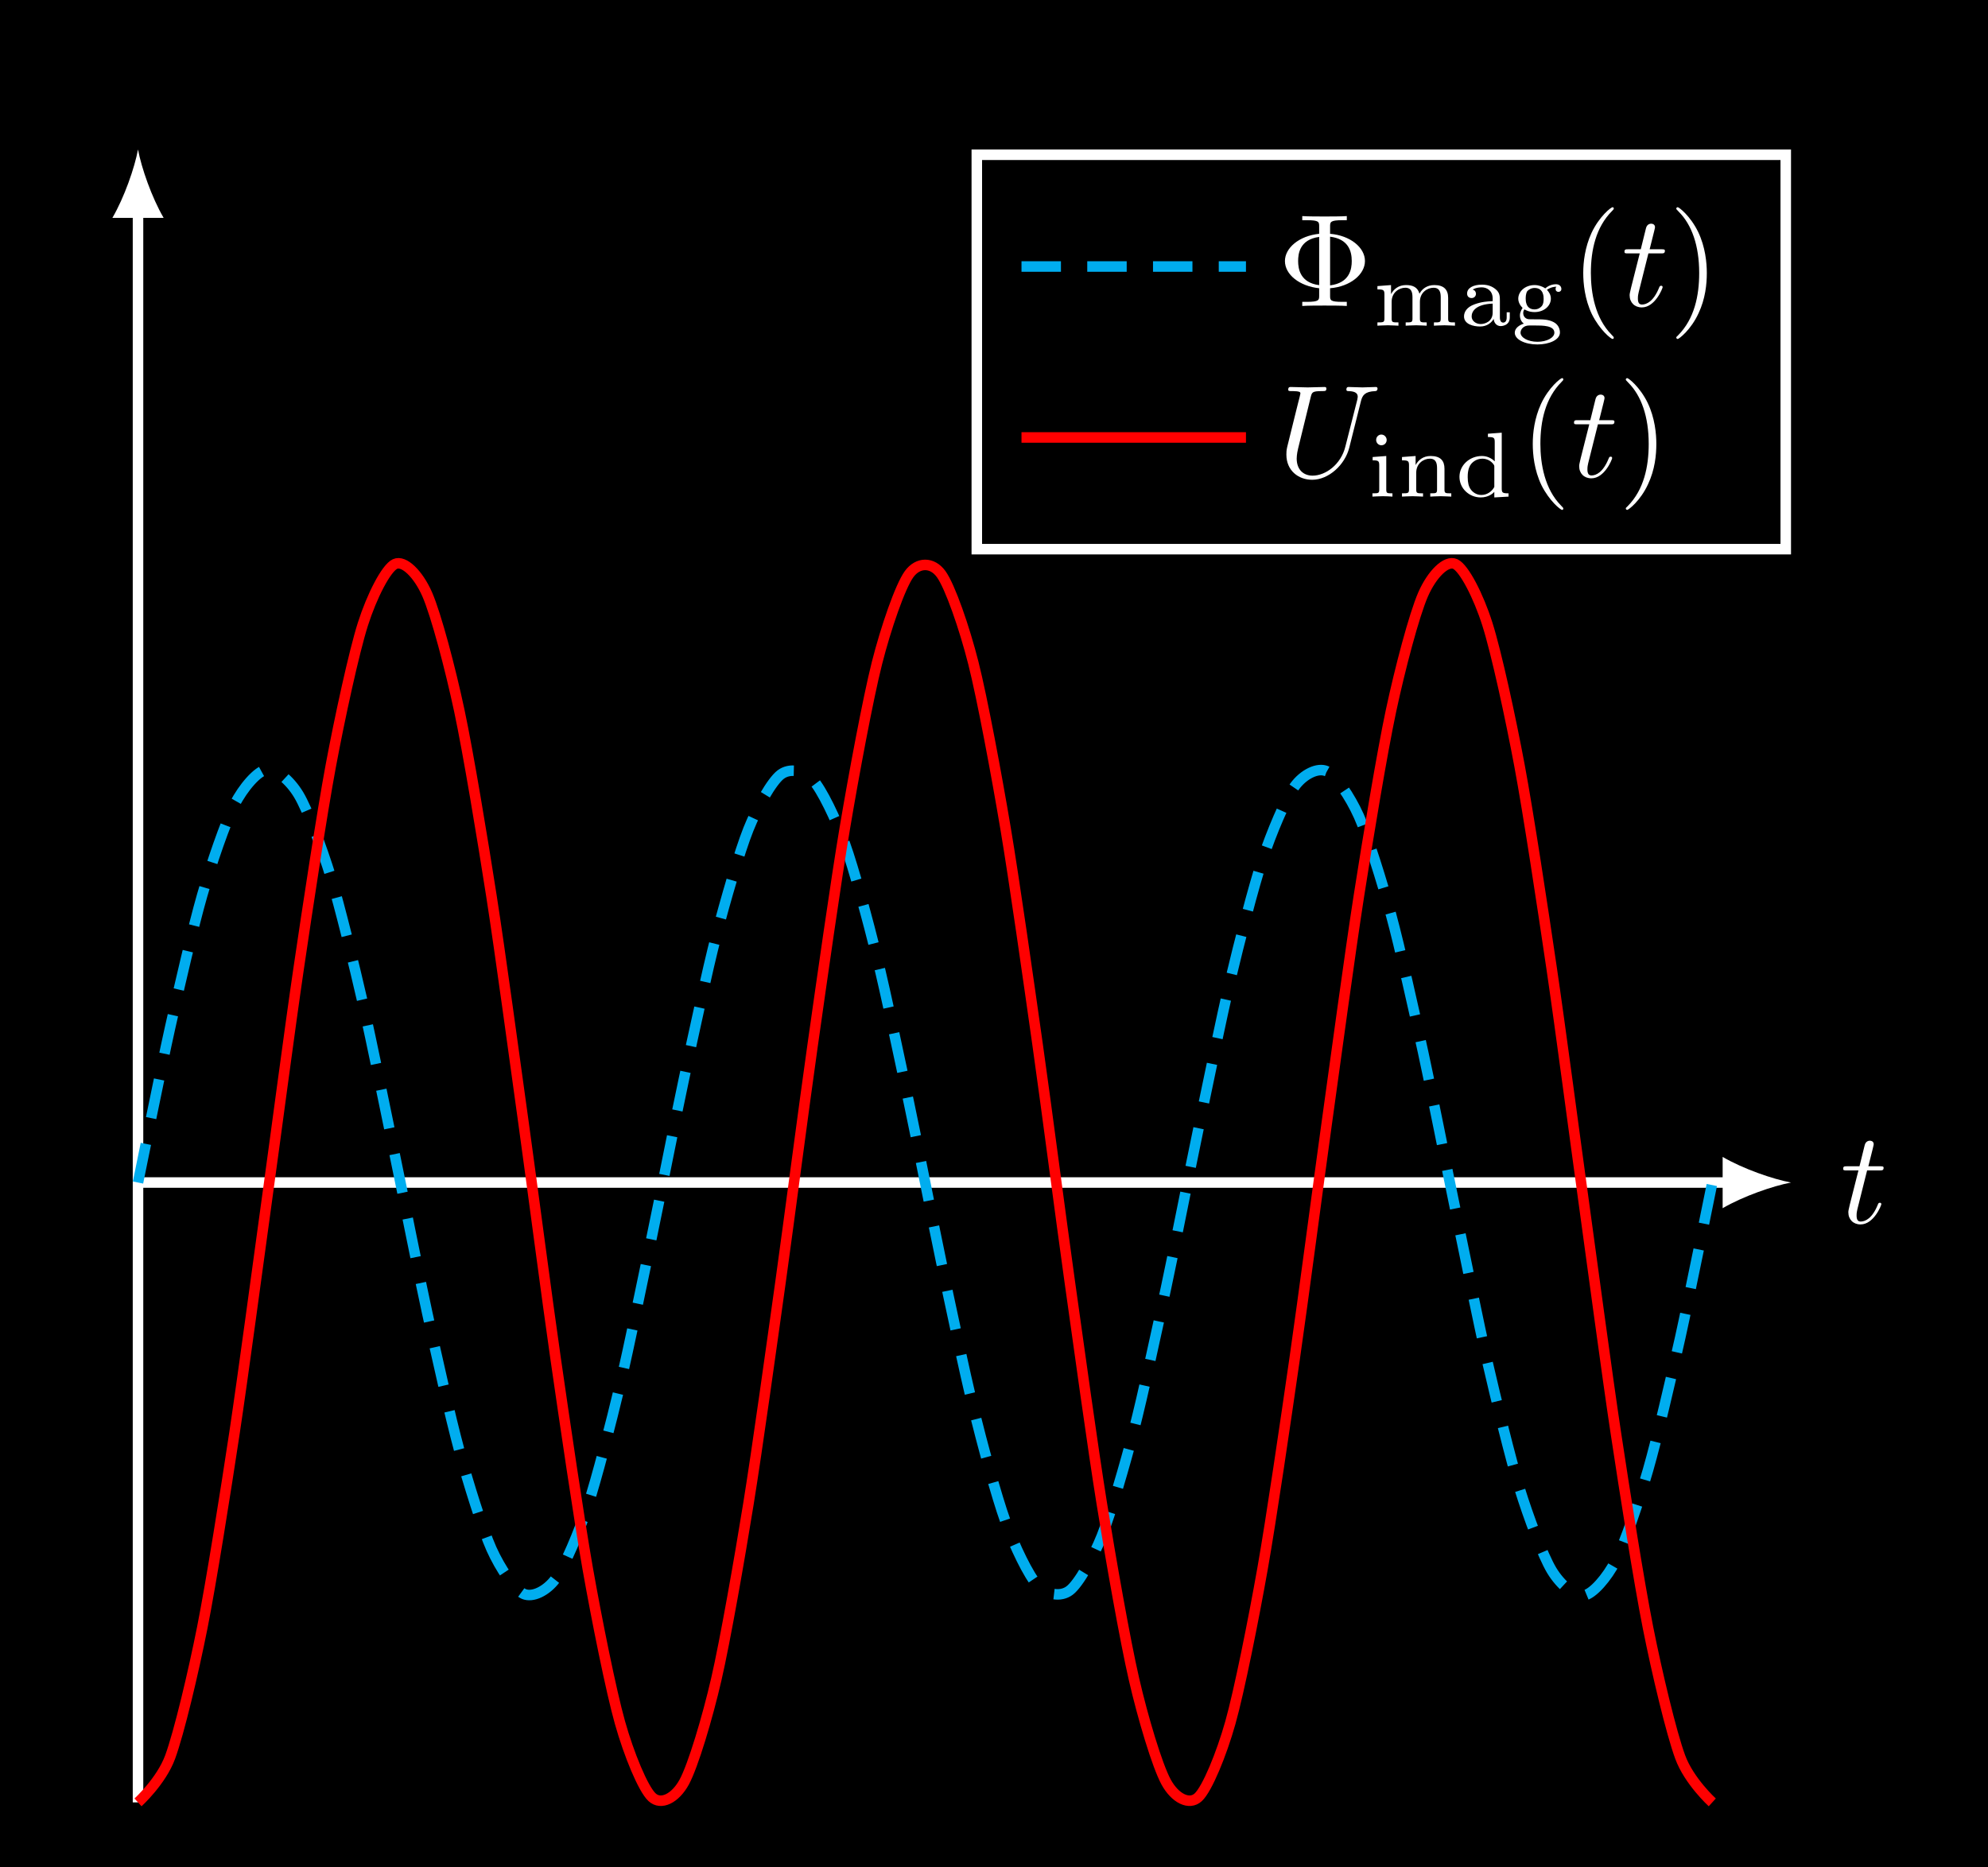 <?xml version="1.0" encoding="UTF-8"?>
<svg xmlns="http://www.w3.org/2000/svg" xmlns:xlink="http://www.w3.org/1999/xlink" width="150.629pt" height="141.5pt" viewBox="0 0 150.629 141.5" version="1.1">
<rect x="0" y="0" width="150.629" height="141.5" fill="#333333" stroke="none"/>
<defs>
<g>
<symbol overflow="visible" id="glyph0-0">
<path style="stroke:none;" d=""/>
</symbol>
<symbol overflow="visible" id="glyph0-1">
<path style="stroke:none;" d="M 2.047 -3.984 L 2.984 -3.984 C 3.188 -3.984 3.297 -3.984 3.297 -4.188 C 3.297 -4.297 3.188 -4.297 3.016 -4.297 L 2.141 -4.297 C 2.5 -5.719 2.547 -5.906 2.547 -5.969 C 2.547 -6.141 2.422 -6.234 2.25 -6.234 C 2.219 -6.234 1.938 -6.234 1.859 -5.875 L 1.469 -4.297 L 0.531 -4.297 C 0.328 -4.297 0.234 -4.297 0.234 -4.109 C 0.234 -3.984 0.312 -3.984 0.516 -3.984 L 1.391 -3.984 C 0.672 -1.156 0.625 -0.984 0.625 -0.812 C 0.625 -0.266 1 0.109 1.547 0.109 C 2.562 0.109 3.125 -1.344 3.125 -1.422 C 3.125 -1.531 3.047 -1.531 3.016 -1.531 C 2.922 -1.531 2.906 -1.5 2.859 -1.391 C 2.438 -0.344 1.906 -0.109 1.562 -0.109 C 1.359 -0.109 1.25 -0.234 1.25 -0.562 C 1.25 -0.812 1.281 -0.875 1.312 -1.047 Z M 2.047 -3.984 "/>
</symbol>
<symbol overflow="visible" id="glyph0-2">
<path style="stroke:none;" d="M 6.328 -5.766 C 6.438 -6.172 6.609 -6.469 7.406 -6.5 C 7.453 -6.5 7.578 -6.516 7.578 -6.703 C 7.578 -6.703 7.578 -6.812 7.453 -6.812 C 7.125 -6.812 6.766 -6.781 6.438 -6.781 C 6.094 -6.781 5.719 -6.812 5.391 -6.812 C 5.328 -6.812 5.219 -6.812 5.219 -6.609 C 5.219 -6.5 5.312 -6.5 5.391 -6.5 C 5.969 -6.484 6.078 -6.281 6.078 -6.062 C 6.078 -6.031 6.047 -5.875 6.047 -5.859 L 5.141 -2.297 C 4.812 -0.953 3.656 -0.094 2.656 -0.094 C 1.984 -0.094 1.453 -0.531 1.453 -1.391 C 1.453 -1.406 1.453 -1.719 1.562 -2.156 L 2.516 -6.047 C 2.609 -6.406 2.625 -6.5 3.359 -6.5 C 3.625 -6.5 3.703 -6.5 3.703 -6.703 C 3.703 -6.812 3.594 -6.812 3.562 -6.812 C 3.281 -6.812 2.562 -6.781 2.281 -6.781 C 2 -6.781 1.281 -6.812 1 -6.812 C 0.922 -6.812 0.812 -6.812 0.812 -6.609 C 0.812 -6.5 0.891 -6.5 1.094 -6.5 C 1.109 -6.5 1.297 -6.5 1.469 -6.484 C 1.641 -6.453 1.734 -6.453 1.734 -6.312 C 1.734 -6.266 1.625 -5.844 1.562 -5.609 L 1.344 -4.734 C 1.25 -4.344 0.781 -2.469 0.734 -2.266 C 0.672 -2 0.672 -1.844 0.672 -1.688 C 0.672 -0.484 1.578 0.219 2.625 0.219 C 3.875 0.219 5.109 -0.906 5.438 -2.219 Z M 6.328 -5.766 "/>
</symbol>
<symbol overflow="visible" id="glyph1-0">
<path style="stroke:none;" d=""/>
</symbol>
<symbol overflow="visible" id="glyph1-1">
<path style="stroke:none;" d="M 3.984 -1.344 C 5.516 -1.469 6.625 -2.391 6.625 -3.406 C 6.625 -4.438 5.5 -5.344 3.984 -5.469 L 3.984 -6.016 C 3.984 -6.359 3.984 -6.5 4.922 -6.5 L 5.25 -6.5 L 5.25 -6.812 C 4.891 -6.781 3.984 -6.781 3.562 -6.781 C 3.156 -6.781 2.234 -6.781 1.875 -6.812 L 1.875 -6.5 L 2.203 -6.5 C 3.156 -6.5 3.156 -6.375 3.156 -6.016 L 3.156 -5.469 C 1.625 -5.312 0.562 -4.391 0.562 -3.406 C 0.562 -2.375 1.672 -1.5 3.156 -1.344 L 3.156 -0.781 C 3.156 -0.453 3.156 -0.312 2.203 -0.312 L 1.875 -0.312 L 1.875 0 C 2.234 -0.031 3.156 -0.031 3.562 -0.031 C 3.969 -0.031 4.891 -0.031 5.25 0 L 5.25 -0.312 L 4.922 -0.312 C 3.984 -0.312 3.984 -0.438 3.984 -0.781 Z M 3.156 -1.578 C 1.734 -1.766 1.562 -2.781 1.562 -3.406 C 1.562 -3.922 1.656 -5.031 3.156 -5.234 Z M 3.984 -5.25 C 5.359 -5.078 5.625 -4.172 5.625 -3.406 C 5.625 -2.812 5.484 -1.75 3.984 -1.562 Z M 3.984 -5.25 "/>
</symbol>
<symbol overflow="visible" id="glyph1-2">
<path style="stroke:none;" d="M 3.297 2.391 C 3.297 2.359 3.297 2.344 3.125 2.172 C 1.891 0.922 1.562 -0.969 1.562 -2.5 C 1.562 -4.234 1.938 -5.969 3.172 -7.203 C 3.297 -7.328 3.297 -7.344 3.297 -7.375 C 3.297 -7.453 3.266 -7.484 3.203 -7.484 C 3.094 -7.484 2.203 -6.797 1.609 -5.531 C 1.109 -4.438 0.984 -3.328 0.984 -2.5 C 0.984 -1.719 1.094 -0.516 1.641 0.625 C 2.25 1.844 3.094 2.5 3.203 2.5 C 3.266 2.5 3.297 2.469 3.297 2.391 Z M 3.297 2.391 "/>
</symbol>
<symbol overflow="visible" id="glyph1-3">
<path style="stroke:none;" d="M 2.875 -2.5 C 2.875 -3.266 2.766 -4.469 2.219 -5.609 C 1.625 -6.828 0.766 -7.484 0.672 -7.484 C 0.609 -7.484 0.562 -7.438 0.562 -7.375 C 0.562 -7.344 0.562 -7.328 0.75 -7.141 C 1.734 -6.156 2.297 -4.578 2.297 -2.5 C 2.297 -0.781 1.938 0.969 0.703 2.219 C 0.562 2.344 0.562 2.359 0.562 2.391 C 0.562 2.453 0.609 2.5 0.672 2.5 C 0.766 2.5 1.672 1.812 2.25 0.547 C 2.766 -0.547 2.875 -1.656 2.875 -2.5 Z M 2.875 -2.5 "/>
</symbol>
<symbol overflow="visible" id="glyph2-0">
<path style="stroke:none;" d=""/>
</symbol>
<symbol overflow="visible" id="glyph2-1">
<path style="stroke:none;" d="M 5.734 -2.109 C 5.734 -2.719 5.422 -3.078 4.688 -3.078 C 4.125 -3.078 3.75 -2.781 3.562 -2.422 C 3.422 -2.922 3.047 -3.078 2.547 -3.078 C 1.969 -3.078 1.609 -2.766 1.406 -2.391 L 1.406 -3.078 L 0.375 -3 L 0.375 -2.75 C 0.844 -2.75 0.906 -2.703 0.906 -2.359 L 0.906 -0.547 C 0.906 -0.25 0.828 -0.25 0.375 -0.25 L 0.375 0 C 0.391 0 0.875 -0.031 1.172 -0.031 C 1.422 -0.031 1.906 0 1.969 0 L 1.969 -0.25 C 1.516 -0.25 1.453 -0.25 1.453 -0.547 L 1.453 -1.812 C 1.453 -2.531 2.031 -2.875 2.484 -2.875 C 2.969 -2.875 3.031 -2.5 3.031 -2.141 L 3.031 -0.547 C 3.031 -0.25 2.969 -0.25 2.516 -0.25 L 2.516 0 C 2.531 0 3.016 -0.031 3.312 -0.031 C 3.562 -0.031 4.047 0 4.109 0 L 4.109 -0.25 C 3.656 -0.25 3.594 -0.25 3.594 -0.547 L 3.594 -1.812 C 3.594 -2.531 4.172 -2.875 4.625 -2.875 C 5.109 -2.875 5.172 -2.5 5.172 -2.141 L 5.172 -0.547 C 5.172 -0.25 5.109 -0.25 4.656 -0.25 L 4.656 0 C 4.672 0 5.156 -0.031 5.453 -0.031 C 5.703 -0.031 6.188 0 6.25 0 L 6.25 -0.25 C 5.797 -0.25 5.734 -0.25 5.734 -0.547 Z M 5.734 -2.109 "/>
</symbol>
<symbol overflow="visible" id="glyph2-2">
<path style="stroke:none;" d="M 3.109 -1.875 C 3.109 -2.234 3.109 -2.5 2.781 -2.766 C 2.5 -3 2.172 -3.109 1.75 -3.109 C 1.094 -3.109 0.625 -2.859 0.625 -2.438 C 0.625 -2.203 0.781 -2.094 0.969 -2.094 C 1.156 -2.094 1.297 -2.234 1.297 -2.422 C 1.297 -2.531 1.234 -2.688 1.047 -2.734 C 1.297 -2.906 1.703 -2.906 1.734 -2.906 C 2.125 -2.906 2.562 -2.656 2.562 -2.062 L 2.562 -1.859 C 2.172 -1.844 1.719 -1.812 1.203 -1.625 C 0.578 -1.406 0.391 -1.016 0.391 -0.703 C 0.391 -0.109 1.109 0.062 1.609 0.062 C 2.156 0.062 2.484 -0.25 2.641 -0.516 C 2.656 -0.234 2.844 0.031 3.172 0.031 C 3.188 0.031 3.859 0.031 3.859 -0.625 L 3.859 -1.016 L 3.625 -1.016 L 3.625 -0.641 C 3.625 -0.562 3.625 -0.234 3.359 -0.234 C 3.109 -0.234 3.109 -0.562 3.109 -0.641 Z M 2.562 -0.984 C 2.562 -0.312 1.969 -0.125 1.656 -0.125 C 1.297 -0.125 0.969 -0.359 0.969 -0.703 C 0.969 -1.094 1.297 -1.625 2.562 -1.672 Z M 2.562 -0.984 "/>
</symbol>
<symbol overflow="visible" id="glyph2-3">
<path style="stroke:none;" d="M 1 -1.234 C 1.109 -1.172 1.359 -1.031 1.766 -1.031 C 2.484 -1.031 3 -1.5 3 -2.047 C 3 -2.328 2.875 -2.531 2.703 -2.719 C 3.031 -2.938 3.297 -2.953 3.422 -2.953 C 3.391 -2.922 3.359 -2.891 3.359 -2.781 C 3.359 -2.641 3.453 -2.562 3.578 -2.562 C 3.672 -2.562 3.797 -2.625 3.797 -2.781 C 3.797 -2.953 3.672 -3.141 3.391 -3.141 C 3.281 -3.141 2.906 -3.125 2.578 -2.828 C 2.375 -2.969 2.078 -3.078 1.766 -3.078 C 1.047 -3.078 0.531 -2.594 0.531 -2.047 C 0.531 -1.781 0.672 -1.531 0.859 -1.344 C 0.812 -1.281 0.656 -1.047 0.656 -0.781 C 0.656 -0.688 0.672 -0.359 0.953 -0.156 C 0.641 -0.062 0.266 0.172 0.266 0.531 C 0.266 1.047 1.031 1.422 1.984 1.422 C 2.859 1.422 3.688 1.078 3.688 0.516 C 3.688 0.312 3.609 -0.062 3.219 -0.266 C 2.812 -0.484 2.391 -0.484 1.719 -0.484 C 1.562 -0.484 1.312 -0.484 1.266 -0.5 C 1.031 -0.547 0.906 -0.75 0.906 -0.953 C 0.906 -1.125 0.969 -1.188 1 -1.234 Z M 1.766 -1.234 C 1.094 -1.234 1.094 -1.906 1.094 -2.047 C 1.094 -2.156 1.094 -2.438 1.219 -2.625 C 1.328 -2.734 1.516 -2.859 1.766 -2.859 C 2.453 -2.859 2.453 -2.188 2.453 -2.047 C 2.453 -1.938 2.453 -1.656 2.312 -1.484 C 2.203 -1.359 2.016 -1.234 1.766 -1.234 Z M 1.766 -0.016 C 2.391 -0.016 3.266 -0.016 3.266 0.531 C 3.266 0.906 2.703 1.219 1.984 1.219 C 1.25 1.219 0.703 0.891 0.703 0.531 C 0.703 0.281 0.922 -0.016 1.359 -0.016 Z M 1.766 -0.016 "/>
</symbol>
<symbol overflow="visible" id="glyph2-4">
<path style="stroke:none;" d="M 1.469 -4.297 C 1.469 -4.5 1.297 -4.703 1.062 -4.703 C 0.859 -4.703 0.672 -4.531 0.672 -4.297 C 0.672 -4.047 0.875 -3.891 1.062 -3.891 C 1.297 -3.891 1.469 -4.062 1.469 -4.297 Z M 0.406 -3 L 0.406 -2.75 C 0.844 -2.75 0.906 -2.703 0.906 -2.359 L 0.906 -0.547 C 0.906 -0.25 0.844 -0.25 0.391 -0.25 L 0.391 0 C 0.406 0 0.891 -0.031 1.172 -0.031 C 1.422 -0.031 1.672 -0.016 1.906 0 L 1.906 -0.25 C 1.5 -0.25 1.438 -0.25 1.438 -0.547 L 1.438 -3.078 Z M 0.406 -3 "/>
</symbol>
<symbol overflow="visible" id="glyph2-5">
<path style="stroke:none;" d="M 3.594 -2.109 C 3.594 -2.719 3.297 -3.078 2.547 -3.078 C 1.969 -3.078 1.609 -2.766 1.406 -2.391 L 1.406 -3.078 L 0.375 -3 L 0.375 -2.75 C 0.844 -2.75 0.906 -2.703 0.906 -2.359 L 0.906 -0.547 C 0.906 -0.25 0.828 -0.25 0.375 -0.25 L 0.375 0 C 0.391 0 0.875 -0.031 1.172 -0.031 C 1.422 -0.031 1.906 0 1.969 0 L 1.969 -0.25 C 1.516 -0.25 1.453 -0.25 1.453 -0.547 L 1.453 -1.812 C 1.453 -2.531 2.031 -2.875 2.484 -2.875 C 2.969 -2.875 3.031 -2.5 3.031 -2.141 L 3.031 -0.547 C 3.031 -0.25 2.969 -0.25 2.516 -0.25 L 2.516 0 C 2.531 0 3.016 -0.031 3.312 -0.031 C 3.562 -0.031 4.047 0 4.109 0 L 4.109 -0.25 C 3.656 -0.25 3.594 -0.25 3.594 -0.547 Z M 3.594 -2.109 "/>
</symbol>
<symbol overflow="visible" id="glyph2-6">
<path style="stroke:none;" d="M 2.484 -4.766 L 2.484 -4.516 C 2.953 -4.516 3 -4.453 3 -4.125 L 3 -2.672 C 2.75 -2.922 2.406 -3.078 2.031 -3.078 C 1.094 -3.078 0.328 -2.375 0.328 -1.5 C 0.328 -0.625 1.062 0.062 1.938 0.062 C 2.516 0.062 2.859 -0.234 2.969 -0.359 L 2.969 0.062 L 4.047 0 L 4.047 -0.25 C 3.578 -0.25 3.531 -0.297 3.531 -0.641 L 3.531 -4.844 Z M 2.969 -0.734 C 2.797 -0.406 2.438 -0.125 1.984 -0.125 C 1.594 -0.125 1.312 -0.359 1.172 -0.562 C 1.031 -0.766 0.953 -1.047 0.953 -1.484 C 0.953 -1.656 0.953 -2.172 1.234 -2.5 C 1.516 -2.812 1.859 -2.875 2.062 -2.875 C 2.391 -2.875 2.703 -2.719 2.891 -2.469 C 2.969 -2.359 2.969 -2.359 2.969 -2.219 Z M 2.969 -0.734 "/>
</symbol>
</g>
<clipPath id="clip1">
  <path d="M 0 0 L 150.629 0 L 150.629 141.5 L 0 141.5 Z M 0 0 "/>
</clipPath>
<clipPath id="clip2">
  <path d="M 0 31 L 142 31 L 142 141.5 L 0 141.5 Z M 0 31 "/>
</clipPath>
</defs>
<g id="surface1">
<g clip-path="url(#clip1)" clip-rule="nonzero">
<path style=" stroke:none;fill-rule:nonzero;fill:rgb(0%,0%,0%);fill-opacity:1;" d="M 0 141.5 L 0 0 L 150.633 0 L 150.633 141.5 Z M 0 141.5 "/>
<path style=" stroke:none;fill-rule:nonzero;fill:rgb(0%,0%,0%);fill-opacity:1;" d="M 0 141.5 L 0 0 L 150.633 0 L 150.633 141.5 Z M 0 141.5 "/>
</g>
<path style="fill:none;stroke-width:0.797;stroke-linecap:butt;stroke-linejoin:miter;stroke:rgb(100%,100%,100%);stroke-opacity:1;stroke-miterlimit:10;" d="M 0 46.969 L 120.586 46.969 " transform="matrix(1,0,0,-1,10.457,136.574)"/>
<path style=" stroke:none;fill-rule:nonzero;fill:rgb(100%,100%,100%);fill-opacity:1;" d="M 135.703 89.605 C 134.324 89.348 132.078 88.57 130.523 87.664 L 130.523 91.551 C 132.078 90.645 134.324 89.867 135.703 89.605 "/>
<path style="fill:none;stroke-width:0.797;stroke-linecap:butt;stroke-linejoin:miter;stroke:rgb(100%,100%,100%);stroke-opacity:1;stroke-miterlimit:10;" d="M 0 -0 L 0 120.582 " transform="matrix(1,0,0,-1,10.457,136.574)"/>
<path style=" stroke:none;fill-rule:nonzero;fill:rgb(100%,100%,100%);fill-opacity:1;" d="M 10.457 11.328 C 10.199 12.711 9.422 14.953 8.516 16.508 L 12.398 16.508 C 11.492 14.953 10.715 12.711 10.457 11.328 "/>
<path style="fill:none;stroke-width:0.797;stroke-linecap:butt;stroke-linejoin:miter;stroke:rgb(0%,67.839%,93.729%);stroke-opacity:1;stroke-dasharray:2.989,1.993;stroke-miterlimit:10;" d="M 0 46.969 C 0 46.969 1.758 55.695 2.434 58.719 C 3.109 61.738 4.191 66.406 4.867 68.75 C 5.543 71.09 6.629 74.277 7.305 75.597 C 7.977 76.918 9.063 78.156 9.738 78.261 C 10.414 78.367 11.496 77.476 12.172 76.351 C 12.848 75.226 13.93 72.34 14.605 70.144 C 15.281 67.953 16.363 63.492 17.039 60.554 C 17.715 57.617 18.797 52.23 19.473 48.976 C 20.148 45.722 21.234 40.199 21.91 37.105 C 22.586 34.011 23.668 29.156 24.344 26.676 C 25.02 24.191 26.102 20.719 26.777 19.211 C 27.453 17.703 28.535 16.117 29.211 15.801 C 29.887 15.488 30.969 16.023 31.645 16.949 C 32.32 17.879 33.406 20.453 34.078 22.484 C 34.754 24.519 35.84 28.758 36.516 31.597 C 37.191 34.441 38.273 39.726 38.949 42.957 C 39.625 46.191 40.707 51.75 41.383 54.902 C 42.059 58.058 43.141 63.078 43.816 65.691 C 44.492 68.304 45.574 72.047 46.25 73.738 C 46.926 75.429 48.012 77.355 48.688 77.875 C 49.359 78.398 50.445 78.219 51.121 77.492 C 51.797 76.769 52.879 74.515 53.555 72.652 C 54.23 70.785 55.313 66.785 55.988 64.054 C 56.664 61.32 57.746 56.16 58.422 52.961 C 59.098 49.761 60.184 44.191 60.855 40.988 C 61.531 37.789 62.617 32.625 63.293 29.894 C 63.969 27.16 65.051 23.16 65.727 21.293 C 66.402 19.426 67.484 17.172 68.16 16.445 C 68.836 15.719 69.918 15.539 70.594 16.058 C 71.27 16.574 72.352 18.5 73.027 20.187 C 73.703 21.879 74.789 25.621 75.465 28.234 C 76.137 30.844 77.223 35.863 77.898 39.015 C 78.574 42.168 79.656 47.726 80.332 50.961 C 81.008 54.195 82.09 59.48 82.766 62.324 C 83.441 65.164 84.523 69.406 85.199 71.441 C 85.875 73.472 86.957 76.051 87.633 76.98 C 88.309 77.91 89.395 78.445 90.07 78.133 C 90.746 77.82 91.828 76.238 92.504 74.73 C 93.18 73.226 94.262 69.754 94.938 67.273 C 95.613 64.789 96.695 59.937 97.371 56.844 C 98.047 53.75 99.129 48.226 99.805 44.972 C 100.481 41.719 101.566 36.332 102.238 33.394 C 102.914 30.457 104 25.992 104.676 23.797 C 105.352 21.605 106.434 18.715 107.109 17.586 C 107.785 16.461 108.867 15.57 109.543 15.672 C 110.219 15.777 111.301 17.012 111.977 18.332 C 112.652 19.648 113.734 22.832 114.41 25.176 C 115.086 27.515 116.172 32.183 116.848 35.203 C 117.52 38.226 119.281 46.953 119.281 46.953 " transform="matrix(1,0,0,-1,10.457,136.574)"/>
<g clip-path="url(#clip2)" clip-rule="nonzero">
<path style="fill:none;stroke-width:0.797;stroke-linecap:butt;stroke-linejoin:miter;stroke:rgb(100%,0%,0%);stroke-opacity:1;stroke-miterlimit:10;" d="M 0 -0 C 0 -0 1.758 1.597 2.434 3.433 C 3.109 5.269 4.191 9.828 4.867 13.23 C 5.543 16.633 6.629 23.484 7.305 27.957 C 7.977 32.426 9.063 40.574 9.738 45.461 C 10.414 50.347 11.496 58.594 12.172 63.183 C 12.848 67.773 13.93 74.918 14.605 78.539 C 15.281 82.16 16.363 87.156 17.039 89.281 C 17.715 91.402 18.797 93.523 19.473 93.836 C 20.148 94.148 21.234 93.082 21.91 91.543 C 22.586 90 23.668 85.902 24.344 82.73 C 25.02 79.562 26.102 73.031 26.777 68.695 C 27.453 64.359 28.535 56.351 29.211 51.484 C 29.887 46.613 30.969 38.301 31.645 33.609 C 32.32 28.922 33.406 21.515 34.078 17.691 C 34.754 13.867 35.84 8.449 36.516 6.051 C 37.191 3.648 38.273 1.015 38.949 0.39 C 39.625 -0.238 40.707 0.297 41.383 1.535 C 42.059 2.777 43.141 6.398 43.816 9.324 C 44.492 12.25 45.574 18.433 46.25 22.613 C 46.926 26.797 48.012 34.636 48.688 39.465 C 49.359 44.293 50.445 52.64 51.121 57.406 C 51.797 62.176 52.879 69.816 53.555 73.828 C 54.23 77.84 55.313 83.652 55.988 86.324 C 56.664 88.992 57.746 92.129 58.422 93.066 C 59.098 94 60.184 94.004 60.855 93.07 C 61.531 92.136 62.617 89.004 63.293 86.336 C 63.969 83.668 65.051 77.859 65.727 73.847 C 66.402 69.836 67.484 62.199 68.16 57.429 C 68.836 52.664 69.918 44.312 70.594 39.484 C 71.27 34.656 72.352 26.816 73.027 22.633 C 73.703 18.449 74.789 12.261 75.465 9.336 C 76.137 6.41 77.223 2.785 77.898 1.543 C 78.574 0.301 79.656 -0.238 80.332 0.387 C 81.008 1.012 82.09 3.64 82.766 6.039 C 83.441 8.437 84.523 13.851 85.199 17.672 C 85.875 21.496 86.957 28.902 87.633 33.59 C 88.309 38.277 89.395 46.59 90.07 51.461 C 90.746 56.328 91.828 64.336 92.504 68.676 C 93.18 73.011 94.262 79.543 94.938 82.715 C 95.613 85.886 96.695 89.992 97.371 91.535 C 98.047 93.078 99.129 94.148 99.805 93.836 C 100.481 93.523 101.566 91.41 102.238 89.289 C 102.914 87.172 104 82.176 104.676 78.554 C 105.352 74.937 106.434 67.797 107.109 63.207 C 107.785 58.617 108.867 50.371 109.543 45.484 C 110.219 40.594 111.301 32.449 111.977 27.976 C 112.652 23.504 113.734 16.648 114.41 13.246 C 115.086 9.84 116.172 5.277 116.848 3.441 C 117.52 1.605 119.281 -0 119.281 -0 " transform="matrix(1,0,0,-1,10.457,136.574)"/>
</g>
<g style="fill:rgb(100%,100%,100%);fill-opacity:1;">
  <use xlink:href="#glyph0-1" x="139.422" y="92.671"/>
</g>
<path style="fill-rule:nonzero;fill:rgb(0%,0%,0%);fill-opacity:1;stroke-width:0.797;stroke-linecap:butt;stroke-linejoin:miter;stroke:rgb(100%,100%,100%);stroke-opacity:1;stroke-miterlimit:10;" d="M 63.555 94.961 L 124.848 94.961 L 124.848 124.847 L 63.555 124.847 Z M 63.555 94.961 " transform="matrix(1,0,0,-1,10.457,136.574)"/>
<path style="fill:none;stroke-width:0.797;stroke-linecap:butt;stroke-linejoin:miter;stroke:rgb(0%,67.839%,93.729%);stroke-opacity:1;stroke-dasharray:2.989,1.993;stroke-miterlimit:10;" d="M 0.001 0.001 C 0.001 0.001 6.146 0.001 8.505 0.001 C 10.865 0.001 17.009 0.001 17.009 0.001 " transform="matrix(1,0,0,-1,77.397,20.196)"/>
<g style="fill:rgb(100%,100%,100%);fill-opacity:1;">
  <use xlink:href="#glyph1-1" x="96.796" y="23.185"/>
</g>
<g style="fill:rgb(100%,100%,100%);fill-opacity:1;">
  <use xlink:href="#glyph2-1" x="103.991" y="24.679"/>
  <use xlink:href="#glyph2-2" x="110.536" y="24.679"/>
  <use xlink:href="#glyph2-3" x="114.507" y="24.679"/>
</g>
<g style="fill:rgb(100%,100%,100%);fill-opacity:1;">
  <use xlink:href="#glyph1-2" x="118.977" y="23.185"/>
</g>
<g style="fill:rgb(100%,100%,100%);fill-opacity:1;">
  <use xlink:href="#glyph0-1" x="122.851" y="23.185"/>
</g>
<g style="fill:rgb(100%,100%,100%);fill-opacity:1;">
  <use xlink:href="#glyph1-3" x="126.449" y="23.185"/>
</g>
<path style="fill:none;stroke-width:0.797;stroke-linecap:butt;stroke-linejoin:miter;stroke:rgb(100%,0%,0%);stroke-opacity:1;stroke-miterlimit:10;" d="M 0.001 -0.001 C 0.001 -0.001 6.146 -0.001 8.505 -0.001 C 10.865 -0.001 17.009 -0.001 17.009 -0.001 " transform="matrix(1,0,0,-1,77.397,33.147)"/>
<g style="fill:rgb(100%,100%,100%);fill-opacity:1;">
  <use xlink:href="#glyph0-2" x="96.796" y="36.136"/>
</g>
<g style="fill:rgb(100%,100%,100%);fill-opacity:1;">
  <use xlink:href="#glyph2-4" x="103.598" y="37.631"/>
  <use xlink:href="#glyph2-5" x="105.853" y="37.631"/>
  <use xlink:href="#glyph2-6" x="110.254" y="37.631"/>
</g>
<g style="fill:rgb(100%,100%,100%);fill-opacity:1;">
  <use xlink:href="#glyph1-2" x="115.152" y="36.136"/>
</g>
<g style="fill:rgb(100%,100%,100%);fill-opacity:1;">
  <use xlink:href="#glyph0-1" x="119.027" y="36.136"/>
</g>
<g style="fill:rgb(100%,100%,100%);fill-opacity:1;">
  <use xlink:href="#glyph1-3" x="122.624" y="36.136"/>
</g>
</g>
</svg>
